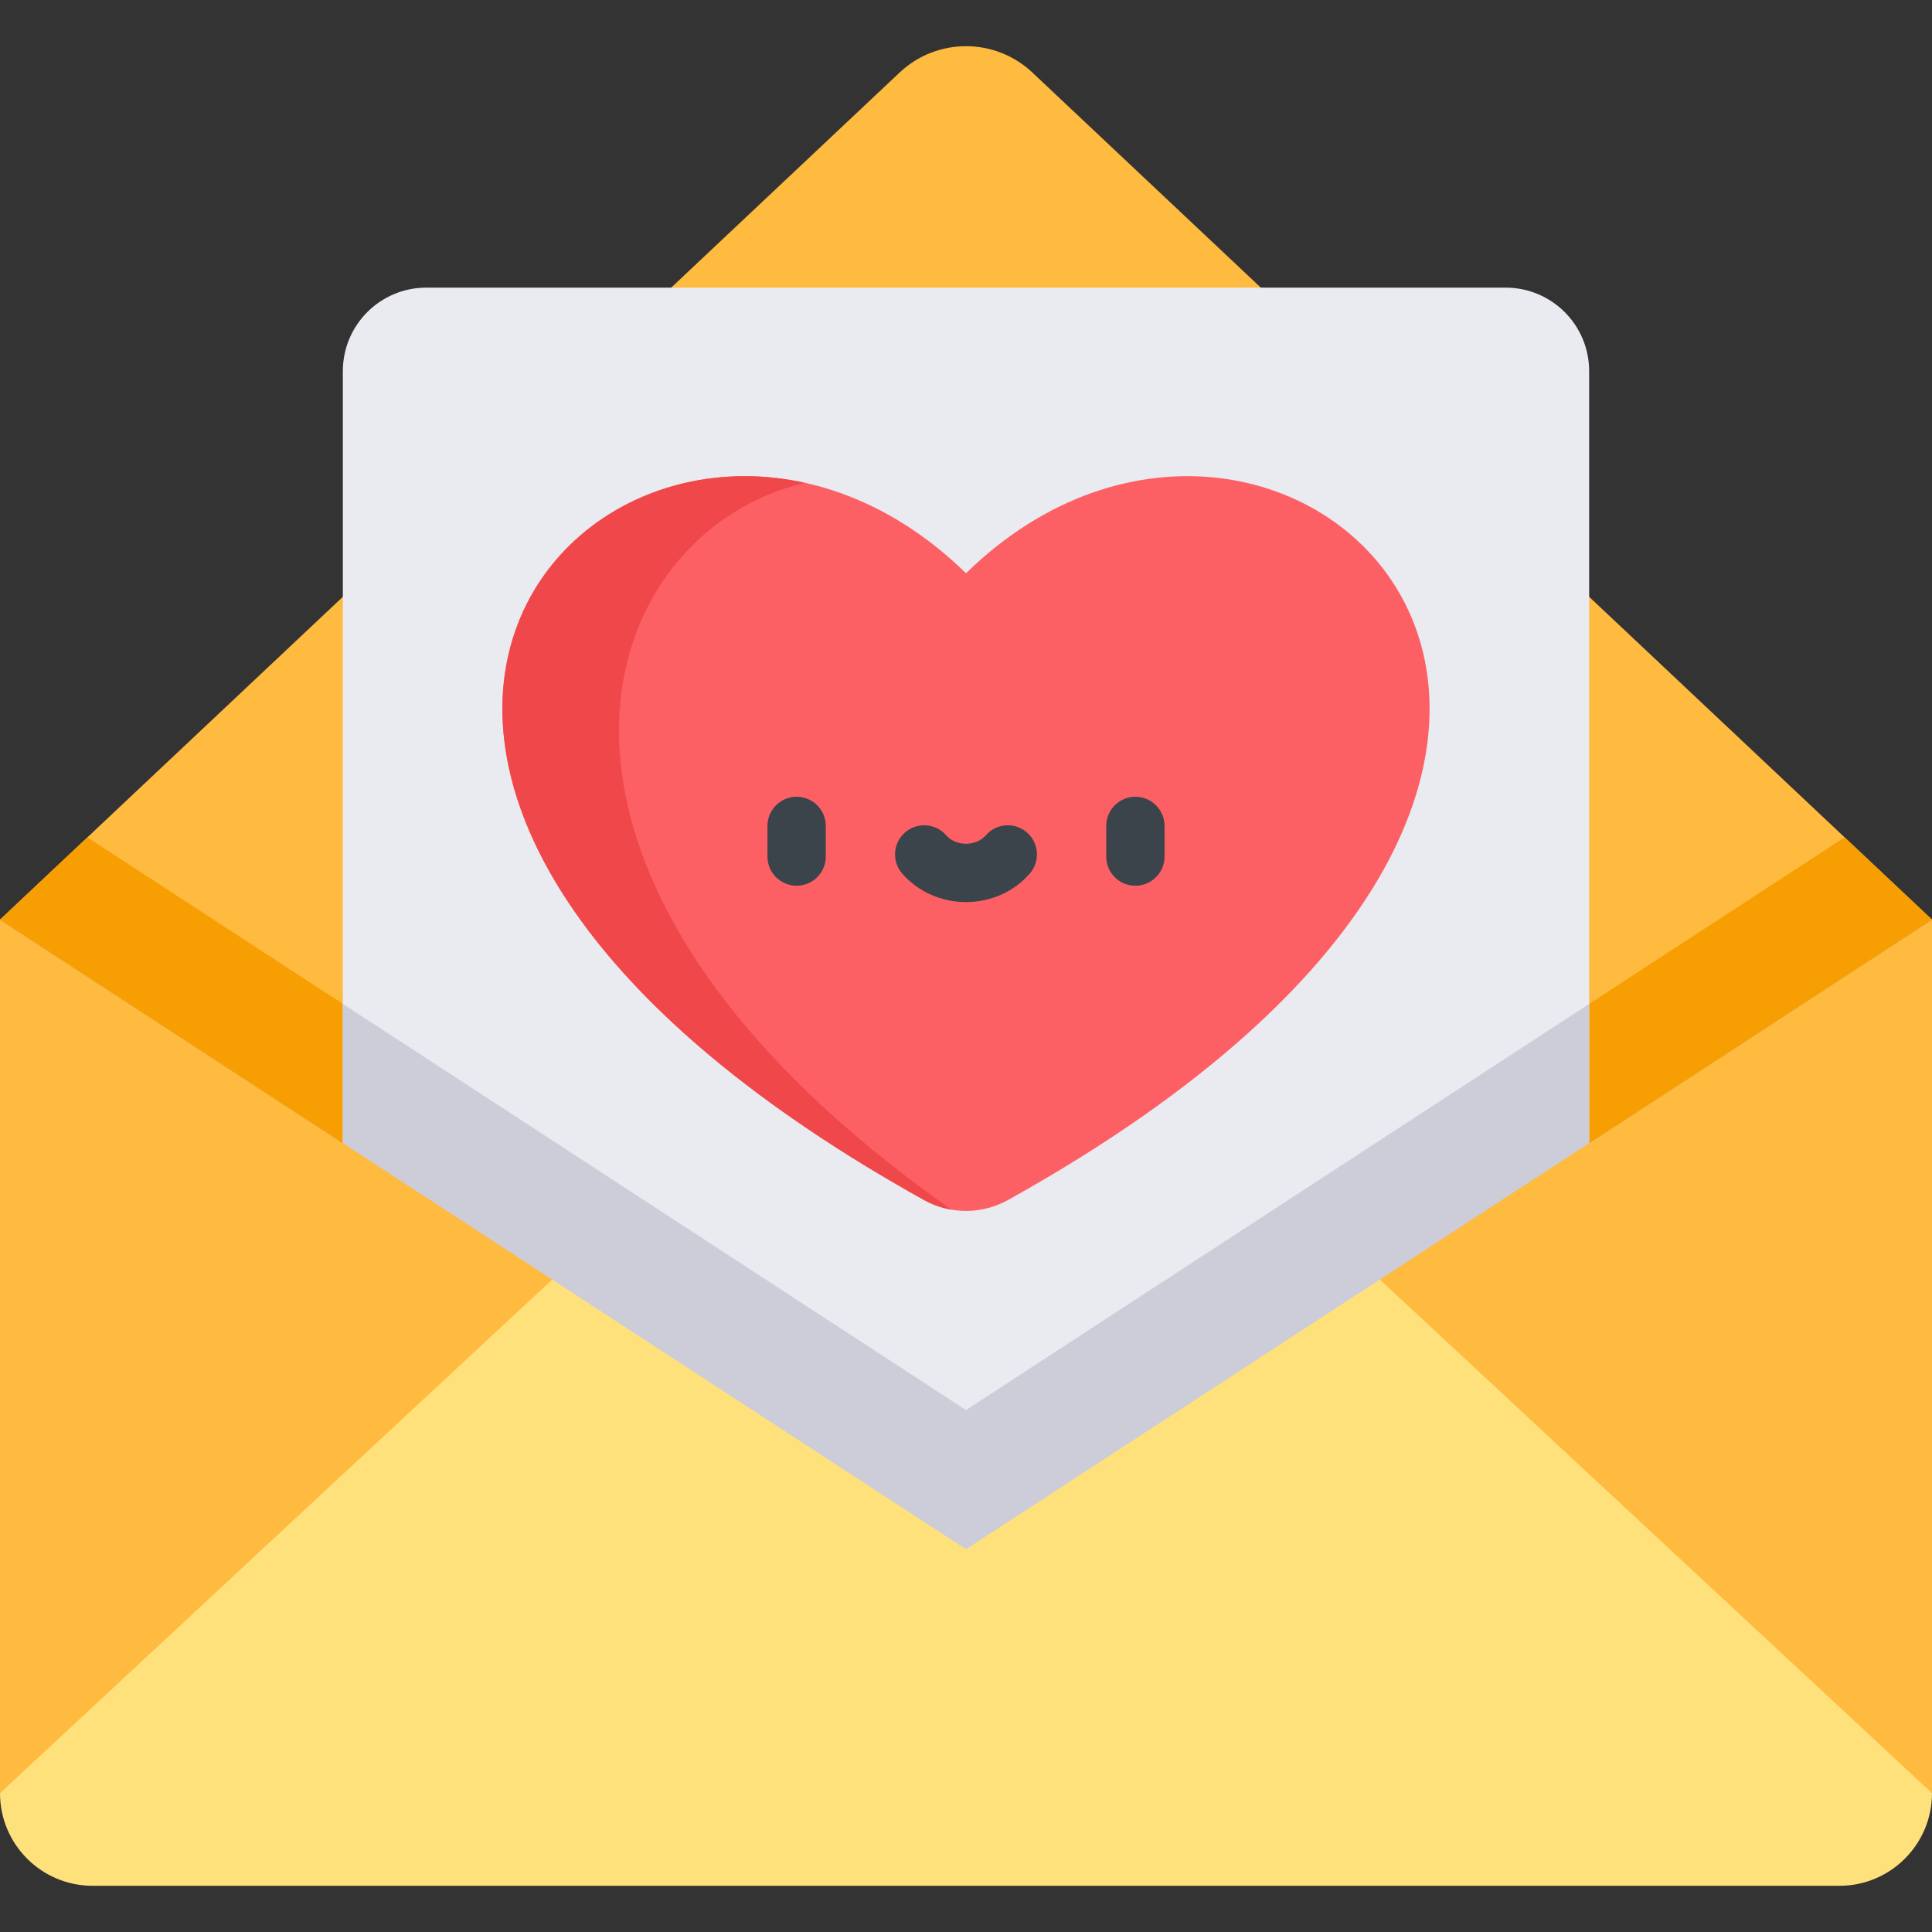 <?xml version="1.0" encoding="iso-8859-1"?>
<!-- Generator: Adobe Illustrator 19.0.0, SVG Export Plug-In . SVG Version: 6.00 Build 0)  -->
<svg version="1.1" id="Capa_1" xmlns="http://www.w3.org/2000/svg" xmlns:xlink="http://www.w3.org/1999/xlink" x="0px" y="0px"
	 viewBox="0 0 512 512" style="enable-background:new 0 0 512 512;" xml:space="preserve">
<rect x="0" y="0" width="512" height="512" fill="#333333" stroke="none"/>
<path style="fill:#FFBA40;" d="M273.588,19.219c-9.88-9.304-25.297-9.304-35.178,0L0,243.712l256,166.862l256-166.862
	L273.588,19.219z"/>
<g>
	<polygon style="fill:#F79E02;" points="23.152,221.911 0,243.712 173.022,356.488 196.343,334.798 	"/>
	<polygon style="fill:#F79E02;" points="338.978,356.488 512,243.712 488.848,221.911 315.657,334.798 	"/>
</g>
<path style="fill:#EAEAF1;" d="M399.011,76.225H112.989c-12.222,0-22.13,9.908-22.13,22.13v322.52H421.14V98.356
	C421.141,86.134,411.233,76.225,399.011,76.225z"/>
<path style="fill:#FD6064;" d="M256,151.92c-84.043-82.135-222.671,48.403-11.116,166.103c6.906,3.843,15.326,3.843,22.232,0
	C478.671,200.322,340.043,69.784,256,151.92z"/>
<path style="fill:#F0484A;" d="M213.279,127.946c-76.625-16.855-146.221,91.143,31.605,190.077c2.301,1.281,4.773,2.125,7.299,2.552
	C126.116,232.042,156.306,141.539,213.279,127.946z"/>
<g>
	<path style="fill:#3A444A;" d="M211.111,234.726c-4.267,0-7.726-3.459-7.726-7.726v-8.124c0-4.267,3.459-7.726,7.726-7.726
		c4.267,0,7.726,3.459,7.726,7.726v8.124C218.837,231.266,215.378,234.726,211.111,234.726z"/>
	<path style="fill:#3A444A;" d="M300.889,234.726c-4.267,0-7.726-3.459-7.726-7.726v-8.124c0-4.267,3.459-7.726,7.726-7.726
		c4.267,0,7.726,3.459,7.726,7.726v8.124C308.615,231.266,305.156,234.726,300.889,234.726z"/>
	<path style="fill:#3A444A;" d="M256,239.063c-6.548,0-12.706-2.75-16.896-7.544c-2.808-3.213-2.48-8.094,0.732-10.902
		c3.211-2.808,8.093-2.481,10.902,0.732c1.256,1.436,3.173,2.26,5.261,2.26c2.088,0,4.006-0.824,5.261-2.26
		c2.807-3.213,7.688-3.541,10.902-0.732c3.213,2.808,3.542,7.689,0.732,10.902C268.706,236.313,262.548,239.063,256,239.063z"/>
</g>
<polygon style="fill:#CCCDD9;" points="256,373.682 90.859,266.043 90.859,420.875 421.141,420.875 421.141,266.043 "/>
<path style="fill:#FFE17C;" d="M446.409,359.457l-80.75-20.361l0,0L256,410.574l-109.66-71.476l-98.611,14.659L0,475.202
	c0,13.562,10.994,24.556,24.556,24.556h462.887c13.562,0,24.556-10.994,24.556-24.556L446.409,359.457z"/>
<g>
	<polygon style="fill:#FFBA40;" points="0,475.202 146.34,339.097 0,243.712 	"/>
	<polygon style="fill:#FFBA40;" points="512,475.202 365.66,339.097 512,243.712 	"/>
</g>
<g>
</g>
<g>
</g>
<g>
</g>
<g>
</g>
<g>
</g>
<g>
</g>
<g>
</g>
<g>
</g>
<g>
</g>
<g>
</g>
<g>
</g>
<g>
</g>
<g>
</g>
<g>
</g>
<g>
</g>
</svg>

